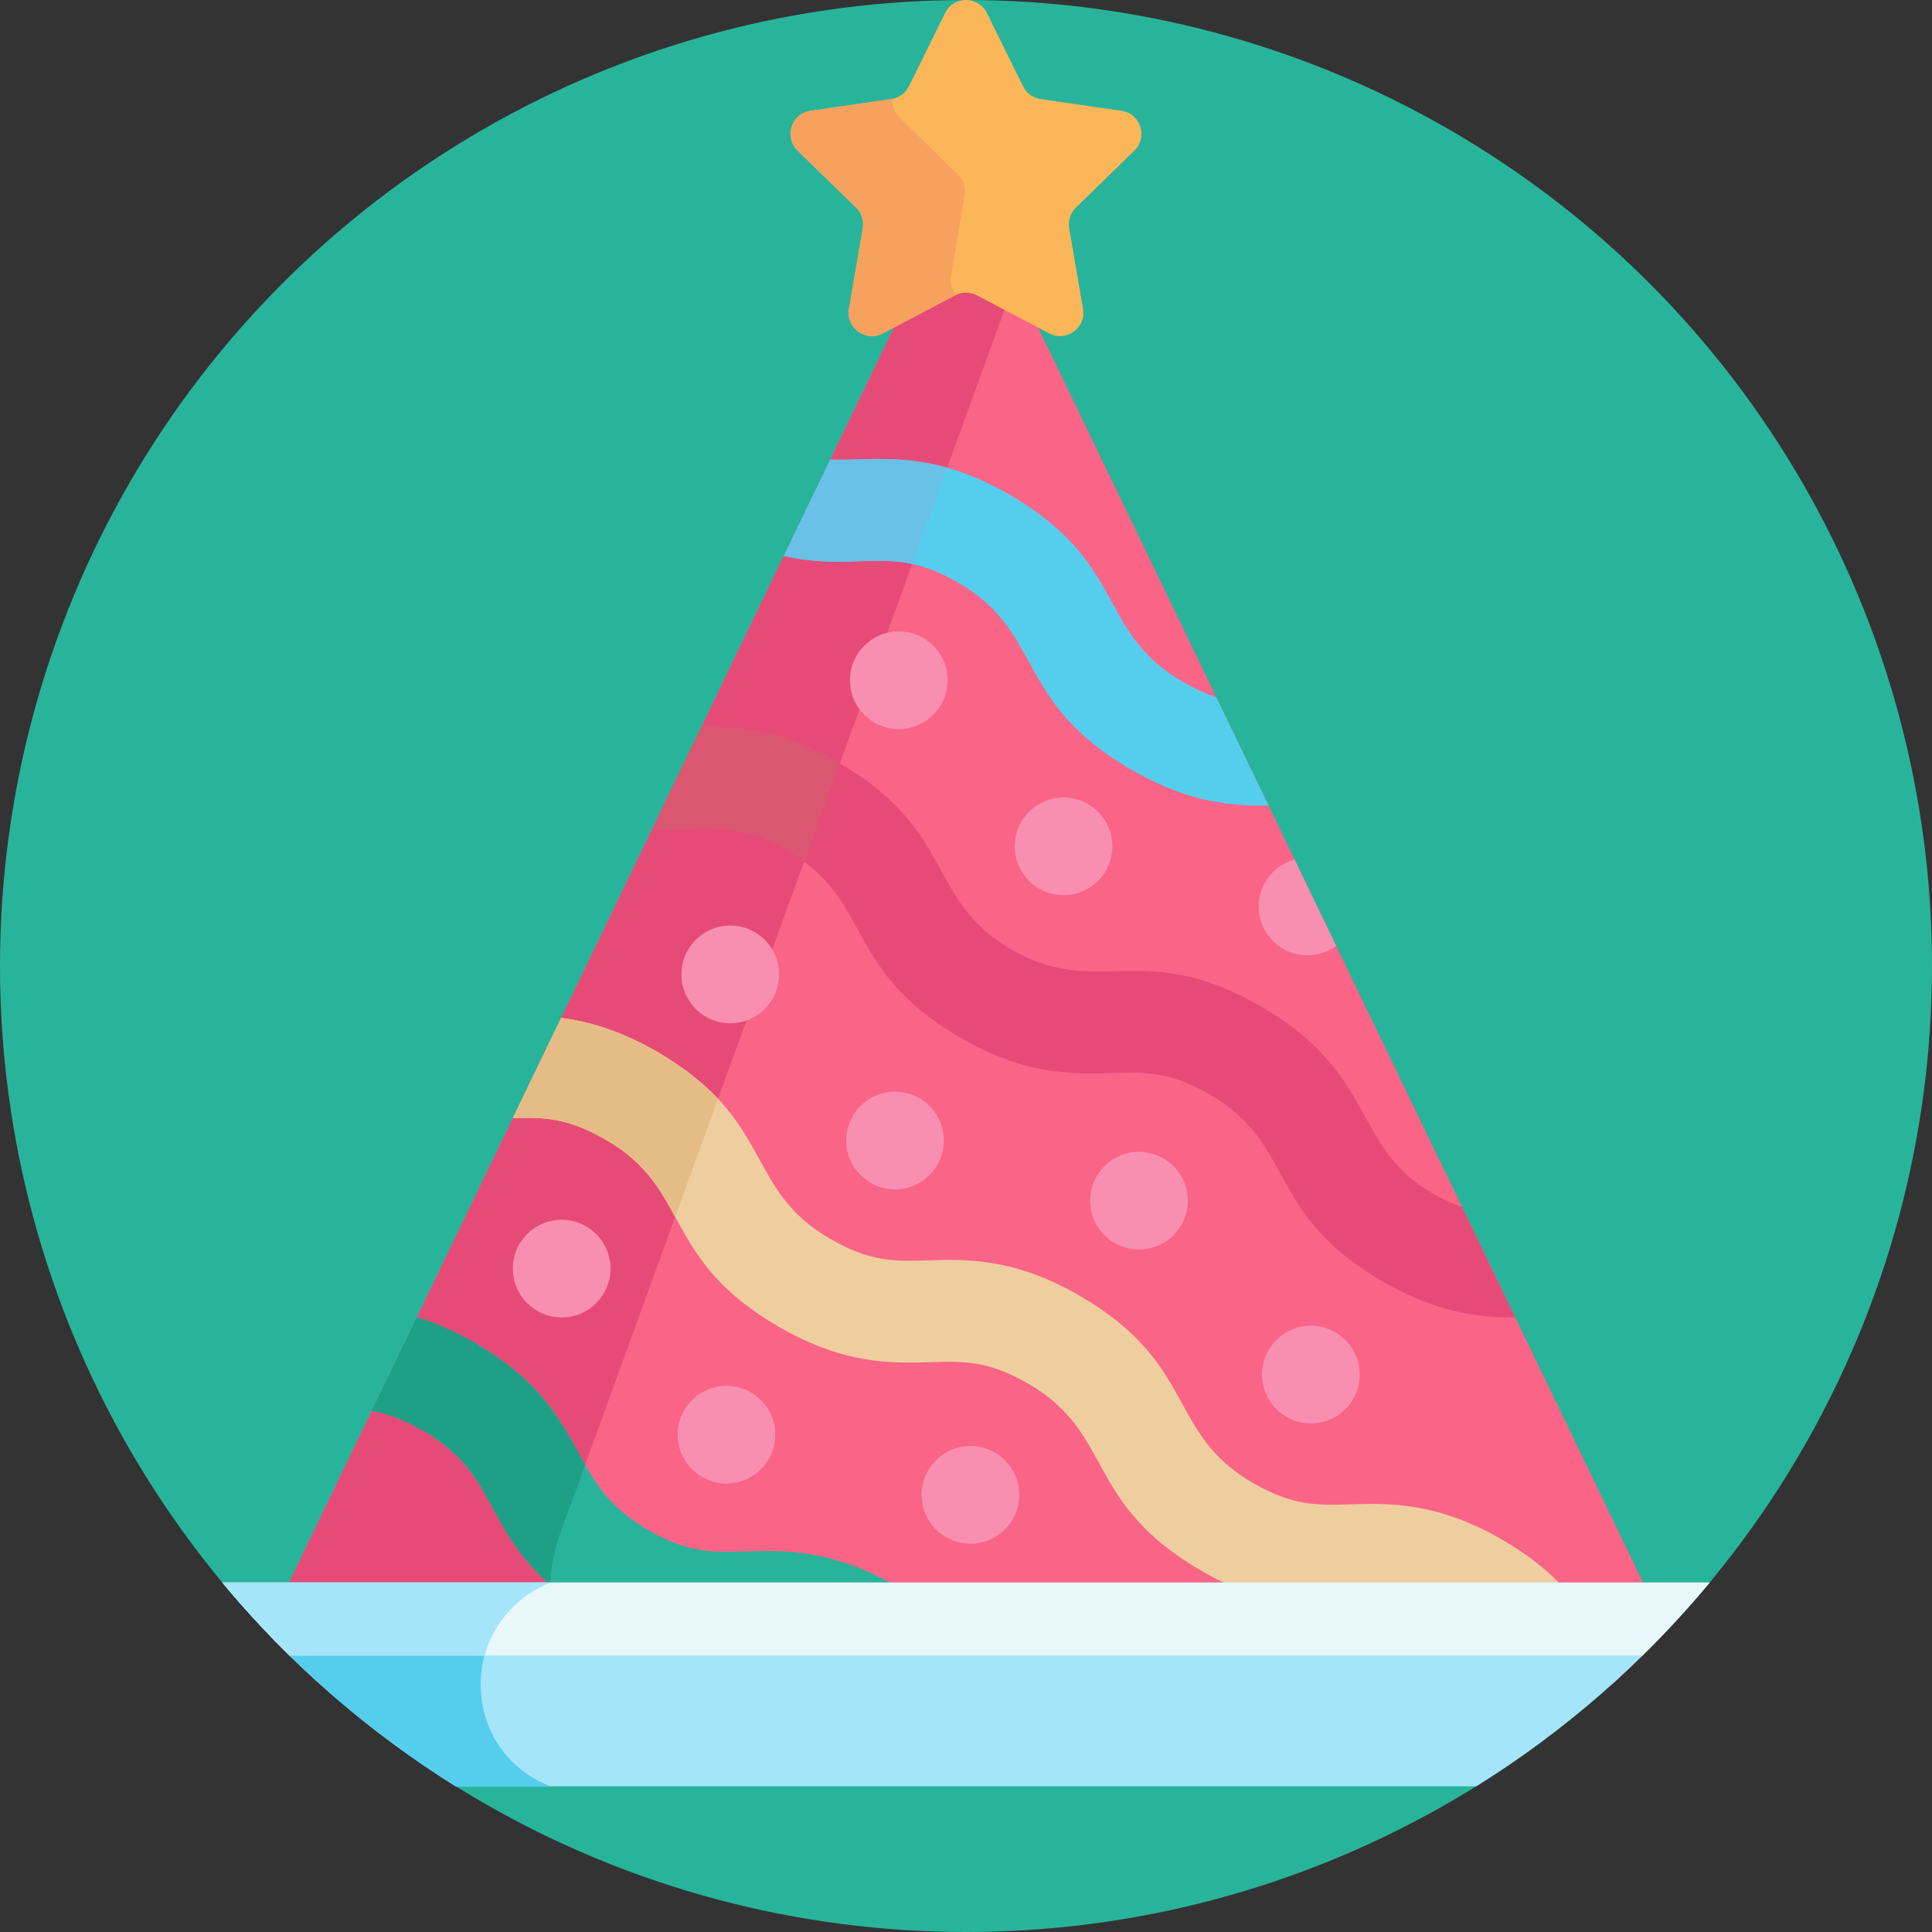 <?xml version="1.0" encoding="iso-8859-1"?>
<!-- Generator: Adobe Illustrator 19.0.0, SVG Export Plug-In . SVG Version: 6.00 Build 0)  -->
<svg version="1.1" id="Capa_1" xmlns="http://www.w3.org/2000/svg" xmlns:xlink="http://www.w3.org/1999/xlink" x="0px" y="0px"
	 viewBox="0 0 512 512" style="enable-background:new 0 0 512 512;" xml:space="preserve">
<rect x="0" y="0" width="512" height="512" fill="#333333" stroke="none"/>
<circle style="fill:#28B49B;" cx="256" cy="256" r="256"/>
<path style="fill:#FA6487;" d="M256,47.157L70.369,432.28c4.649,4.894,9.494,9.598,14.514,14.113h342.235
	c5.02-4.515,9.865-9.219,14.514-14.113L256,47.157z"/>
<path style="fill:#E64B78;" d="M269.056,74.244L256,47.157L70.369,432.28c4.649,4.894,9.494,9.598,14.514,14.113h70.369
	c-9.591-11.445-11.68-26.541-6.942-39.59L269.056,74.244z"/>
<path style="fill:#55CEED;" d="M322.333,184.777c-2.679-0.876-5.571-2.173-8.877-4.083c-22.901-13.223-14.64-31.546-46-49.651
	c-21.491-12.408-35.674-8.788-47.43-9.252l-12.316,25.551c20.632,4.584,27.796-3.568,46.246,7.083
	c22.9,13.222,14.641,31.546,45.999,49.651c15.152,8.748,26.739,9.547,36.214,9.406L322.333,184.777z"/>
<path style="fill:#69C1E8;" d="M220.026,121.791l-12.316,25.551c14.256,3.167,24.102-0.059,34.044,2.097l9.256-25.493
	C238.107,120.305,228.441,122.122,220.026,121.791z"/>
<path style="fill:#E64B78;" d="M387.449,319.87c-31.021-11.69-19.13-33.444-53.332-53.191
	c-31.378-18.117-43.081-1.779-65.996-15.009c-22.901-13.221-14.637-31.545-45.996-49.65c-15.165-8.755-26.757-9.552-36.235-9.407
	l-13.061,27.098c14.266,0.719,21.163-2.756,35.796,5.692c22.901,13.222,14.637,31.544,45.996,49.65
	c17.323,10.002,29.984,9.616,40.158,9.307c8.804-0.271,15.163-0.462,25.838,5.702c22.901,13.222,14.64,31.546,45.999,49.651
	c14.48,8.361,25.702,9.462,34.937,9.419L387.449,319.87z"/>
<path style="fill:#DB5670;" d="M185.889,192.613c-4.382,9.09-10.772,22.349-13.061,27.098c14.839,0.748,23.658-3.305,40.296,8.579
	l9.443-26.009C209.63,194.704,198.833,192.414,185.889,192.613z"/>
<path style="fill:#EECE9F;" d="M429.563,444.151c-6.034-9.695-10.151-23.814-31.561-36.175
	c-17.323-10.001-29.985-9.613-40.159-9.308c-8.802,0.271-15.163,0.462-25.838-5.702c-22.901-13.222-14.64-31.546-46-49.651
	c-17.323-10.002-29.987-9.613-40.158-9.308c-8.804,0.271-15.163,0.461-25.838-5.702c-22.9-13.221-14.637-31.545-45.996-49.649
	c-9.797-5.656-18.101-7.989-25.309-8.894l-12.791,26.536c8.175-0.238,14.433-0.13,24.6,5.74
	c22.9,13.221,14.638,31.544,45.996,49.649c17.323,10.002,29.985,9.611,40.159,9.308c8.801-0.271,15.162-0.461,25.838,5.702
	c22.901,13.222,14.641,31.546,46,49.651c17.323,10.002,29.985,9.611,40.159,9.308c8.807-0.271,15.165-0.461,25.839,5.702
	c8.501,4.909,12.143,9.466,15.38,15.034h27.236C427.94,445.653,428.75,444.901,429.563,444.151z"/>
<path style="fill:#E5BC85;" d="M148.703,269.762c-3.002,6.229-10.18,21.12-12.791,26.536c8.175-0.238,14.433-0.13,24.6,5.74
	c10.496,6.059,13.373,11.213,18.388,20.511l11.36-31.288C180.564,280.945,164.487,271.743,148.703,269.762z"/>
<path style="fill:#28B49B;" d="M237.676,420.451c-17.324-10.002-29.986-9.612-40.159-9.308c-8.805,0.27-15.163,0.461-25.837-5.701
	c-22.901-13.222-14.637-31.544-45.996-49.65c-5.518-3.185-10.561-5.314-15.203-6.731l-11.975,24.843
	c4.041,0.684,8.315,2.175,13.677,5.27c22.901,13.222,14.637,31.545,45.996,49.65c33.191,19.162,44.51-0.199,70.036,17.568h35.312
	C258.936,438.28,252.395,428.949,237.676,420.451z"/>
<path style="fill:#1EA087;" d="M155.062,388.204c-6.123-11.183-11.451-22.062-29.379-32.413c-5.518-3.185-10.561-5.314-15.203-6.731
	l-11.975,24.843c4.041,0.684,8.315,2.175,13.677,5.27c19.822,11.444,15.333,24.556,33.702,40.885
	C146.04,409.362,149.855,403.859,155.062,388.204z"/>
<path style="fill:#A5E5F9;" d="M58.926,419.393c17.548,21.142,38.439,39.405,61.854,54h270.44
	c23.415-14.595,44.306-32.858,61.854-54H58.926z"/>
<path style="fill:#FBB659;" d="M261.533,3.439l9.593,19.437c0.899,1.821,2.636,3.083,4.645,3.375l21.45,3.117
	c5.061,0.735,7.081,6.954,3.419,10.524l-15.521,15.129c-1.454,1.417-2.118,3.46-1.774,5.461l3.664,21.363
	c0.864,5.04-4.426,8.884-8.952,6.504l-19.185-10.086c-1.797-0.945-3.945-0.945-5.742,0l-19.185,10.086
	c-4.526,2.38-9.816-1.464-8.952-6.504l3.664-21.363c0.343-2.001-0.32-4.044-1.774-5.461L211.36,39.892
	c-3.662-3.569-1.641-9.788,3.419-10.524l21.449-3.117c2.01-0.292,3.747-1.554,4.646-3.375l9.593-19.437
	C252.73-1.146,259.27-1.146,261.533,3.439z"/>
<path style="fill:#F7A15F;" d="M251.992,73.095l3.664-21.363c0.343-2.001-0.32-4.044-1.774-5.461L238.36,31.142
	c-1.442-1.406-1.992-3.222-1.832-4.953c-0.682,0.135,1.808-0.259-21.748,3.179c-5.061,0.735-7.081,6.954-3.419,10.524l15.521,15.129
	c1.454,1.417,2.118,3.46,1.774,5.461l-3.664,21.363c-0.864,5.04,4.426,8.884,8.952,6.504c10.072-5.288,18.849-9.925,19.446-10.203
	C252.262,76.842,251.654,75.063,251.992,73.095z"/>
<path style="fill:#55CEED;" d="M145.912,419.393H58.926c17.548,21.142,38.439,39.405,61.854,54h25.132
	C121.19,463.864,121.226,428.908,145.912,419.393z"/>
<path style="fill:#E8F7F9;" d="M76.725,438.726h358.549c6.255-6.135,12.199-12.586,17.8-19.333H58.926
	C64.526,426.14,70.471,432.591,76.725,438.726z"/>
<path style="fill:#A5E5F9;" d="M76.725,438.726h51.702c2.438-8.879,8.985-16.057,17.485-19.333H58.926
	C68.012,430.34,76.318,438.303,76.725,438.726z"/>
<g>
	<circle style="fill:#F98FB0;" cx="238.19" cy="180.27" r="12.94"/>
	<circle style="fill:#F98FB0;" cx="193.52" cy="258.23" r="12.94"/>
	<circle style="fill:#F98FB0;" cx="148.85" cy="336.19" r="12.94"/>
	<path style="fill:#F98FB0;" d="M343.057,227.771c-5.467,1.513-9.487,6.511-9.487,12.46c0,7.146,5.793,12.94,12.94,12.94
		c2.842,0,5.461-0.927,7.595-2.479L343.057,227.771z"/>
	<circle style="fill:#F98FB0;" cx="301.84" cy="318.19" r="12.94"/>
	<circle style="fill:#F98FB0;" cx="257.18" cy="396.15" r="12.94"/>
	<circle style="fill:#F98FB0;" cx="281.85" cy="224.29" r="12.94"/>
	<circle style="fill:#F98FB0;" cx="237.19" cy="302.25" r="12.94"/>
	<circle style="fill:#F98FB0;" cx="192.52" cy="380.21" r="12.94"/>
	<circle style="fill:#F98FB0;" cx="347.4" cy="364.27" r="12.94"/>
</g>
<g>
</g>
<g>
</g>
<g>
</g>
<g>
</g>
<g>
</g>
<g>
</g>
<g>
</g>
<g>
</g>
<g>
</g>
<g>
</g>
<g>
</g>
<g>
</g>
<g>
</g>
<g>
</g>
<g>
</g>
</svg>
